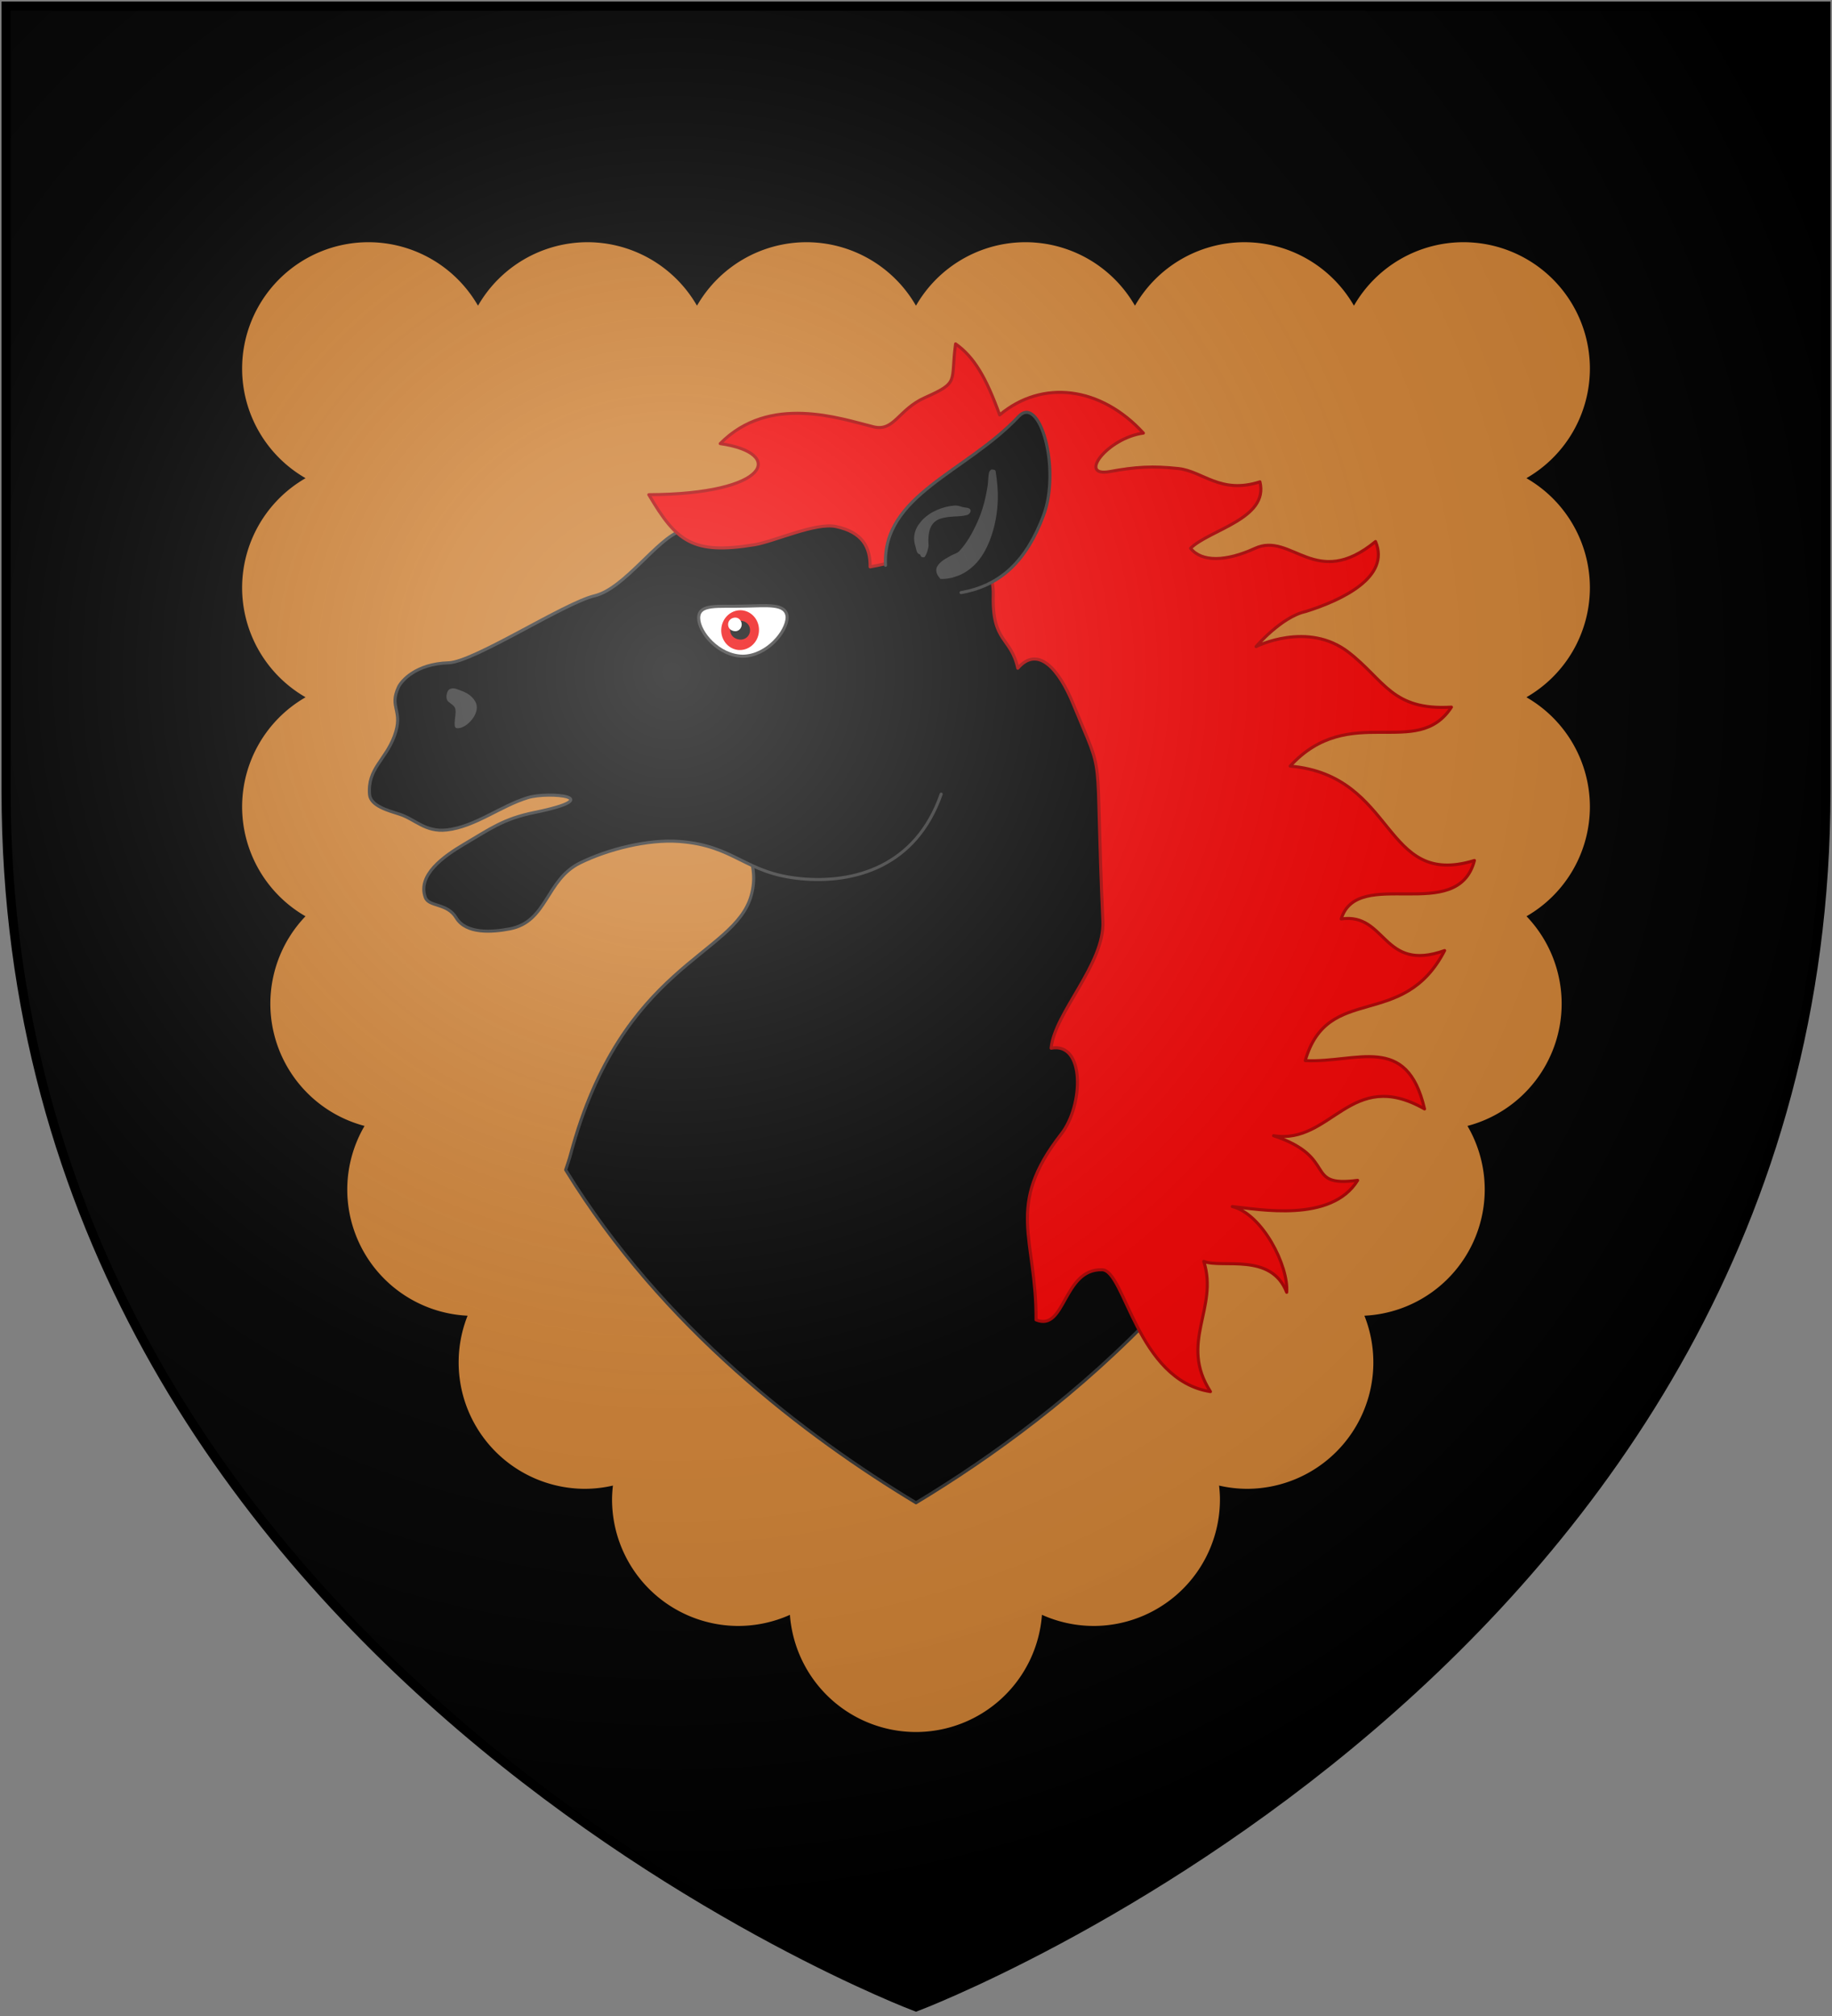 <?xml version="1.0" encoding="UTF-8"?>
<svg xmlns="http://www.w3.org/2000/svg" xmlns:xlink="http://www.w3.org/1999/xlink" width="600" height="660">
<rect width="100%" height="100%" fill="#808080" stroke="none"/>
<defs>
  <radialGradient id="rg" gradientUnits="userSpaceOnUse" cx="220" cy="220" r="405">
    <stop style="stop-color:#fff;stop-opacity:.3" offset="0"/>
    <stop style="stop-color:#fff;stop-opacity:.2" offset=".2"/>
    <stop style="stop-color:#666;stop-opacity:.1" offset=".6"/>
    <stop style="stop-color:#000;stop-opacity:.13" offset="1"/>
  </radialGradient>
  <path id="shield" d="m2,2v257c0,286 298,398 298,398c0,0 298-112 298-398V2z"/>
</defs>
<use id="background" xlink:href="#shield" style="fill:#000000;"/>
<path style="fill:#cd7f32;" d="m 120.7,79.293 a 41.407,41.407 0 0 0 -41.407,41.407 41.407,41.407 0 0 0 20.707,35.8 v 0.1 a 41.407,41.407 0 0 0 -20.707,35.82 41.407,41.407 0 0 0 20.707,35.8 v 0.1 a 41.407,41.407 0 0 0 -20.707,35.82 41.407,41.407 0 0 0 20.757,35.83 41.407,41.407 0 0 0 -11.507,28.62 41.407,41.407 0 0 0 30.847,40.02 41.407,41.407 0 0 0 -5.66,20.79 41.407,41.407 0 0 0 39.41,41.34 41.407,41.407 0 0 0 -2.93,15.26 41.407,41.407 0 0 0 41.41,41.41 41.407,41.407 0 0 0 9.12,-1.06 41.407,41.407 0 0 0 -0.28,3.86 41.407,41.407 0 0 0 40.71,42.09 41.407,41.407 0 0 0 17.54,-3.63 41.407,41.407 0 0 0 41.29,38.36 41.407,41.407 0 0 0 41.25,-38.37 41.407,41.407 0 0 0 17.58,3.64 41.407,41.407 0 0 0 40.71,-42.09 41.407,41.407 0 0 0 -0.28,-3.86 41.407,41.407 0 0 0 9.12,1.06 41.407,41.407 0 0 0 41.41,-41.41 41.407,41.407 0 0 0 -2.93,-15.26 41.407,41.407 0 0 0 39.41,-41.34 41.407,41.407 0 0 0 -5.66,-20.79 41.407,41.407 0 0 0 30.85,-40.02 41.407,41.407 0 0 0 -11.51,-28.62 41.407,41.407 0 0 0 20.76,-35.83 41.407,41.407 0 0 0 -20.71,-35.82 v -0.1 a 41.407,41.407 0 0 0 20.71,-35.8 41.407,41.407 0 0 0 -20.71,-35.82 v -0.1 a 41.407,41.407 0 0 0 20.71,-35.8 41.407,41.407 0 0 0 -41.41,-41.407 41.407,41.407 0 0 0 -35.82,20.707 h -0.1 a 41.407,41.407 0 0 0 -35.8,-20.707 41.407,41.407 0 0 0 -35.82,20.707 h -0.1 a 41.407,41.407 0 0 0 -35.8,-20.707 41.407,41.407 0 0 0 -35.82,20.707 h -0.1 a 41.407,41.407 0 0 0 -35.8,-20.707 41.407,41.407 0 0 0 -35.82,20.707 h -0.1 a 41.407,41.407 0 0 0 -35.8,-20.707 41.407,41.407 0 0 0 -35.82,20.707 h -0.1 a 41.407,41.407 0 0 0 -35.82,-20.707 z"/>
<g id="horse"  style="fill:#000000;stroke:#333333;stroke-width:1;stroke-linecap:round;stroke-linejoin:round;">
  <path id="neck" d="M 279.396 160.369 C 272.968 160.281 266.706 160.984 260.857 162.592 C 231.844 170.571 228.145 210.239 226.01 240.254 C 224.49 261.617 251.783 272.514 246.037 293.146 C 240.466 313.153 203.644 315.552 186.914 377.764 C 186.411 379.635 185.84 381.323 185.264 382.994 C 216.971 434.629 263.959 470.272 300 491.979 C 324.49 477.229 354.015 455.991 380.389 427.73 C 367.515 414.22 358.837 399.986 358.762 379.643 C 358.652 350.248 378.688 309.626 379.406 280.24 C 380.293 243.927 372.85 227.407 352.457 197.109 C 338.263 176.023 307.255 160.753 279.396 160.369 z " />
  <path id="head" d="m 308.249,259.978 c -8.292,23.78 -28.543,29.361 -45.996,27.692 -18.471,-1.766 -21.389,-10.852 -39.895,-12.203 -10.142,-0.741 -23.261,2.55 -32.385,7.04 -11.259,5.542 -10.673,19.228 -22.998,21.59 -5.777,1.107 -14.309,1.748 -17.558,-3.624 -2.991,-4.947 -8.985,-3.506 -10.134,-6.701 -2.623,-7.299 5.99,-13.427 12.672,-17.366 8.74,-5.152 12.997,-8.348 22.936,-10.383 24.726,-5.062 4.791,-6.934 -1.925,-4.911 -8.99,2.707 -17.315,9.547 -26.644,10.601 -7.043,0.795 -10.308,-3.498 -15.489,-5.163 -3.581,-1.151 -9.476,-2.691 -9.799,-6.438 -0.727,-8.43 5.179,-11.19 8.116,-19.125 3.136,-8.472 -1.869,-9.174 1.351,-16.039 0.951,-2.027 5.657,-7.629 16.41,-7.958 8.316,-0.254 37.851,-19.563 47.792,-21.929 9.871,-2.35 20.658,-18.934 28.369,-21.249 15.067,-4.523 18.006,2.071 31.669,0.275"/>
  <path id="nose" style="fill:#333333;stroke:none;" d="m 148.911,236.58 c 0.031,-1.461 0.472,-2.929 0.238,-4.38 -0.186,-1.158 -1.418,-1.718 -2.289,-2.471 -0.91,-0.786 -0.718,-2.388 -0.218,-3.44 0.488,-1.028 1.902,-1.089 2.932,-0.716 2.626,0.949 4.693,1.698 6.075,4.077 1.969,3.389 -2.118,8.045 -4.937,8.655 -1.749,0.378 -1.833,-0.202 -1.801,-1.725 z" />
  <path id="mane" style="fill:#ee0000;stroke:#aa0000;" d="m 286.065,139.732 c 6.792,1.683 8.077,-5.633 16.89,-9.57 11.458,-5.119 8.295,-4.957 10.011,-17.581 5.966,4.221 9.95,10.84 14.427,23.259 13.947,-11.715 33.13,-9.343 47.083,5.945 -11.757,1.608 -21.677,14.535 -11.007,12.595 8.433,-1.533 14.005,-1.899 22.484,-0.979 8.069,0.896 13.827,8.506 26.684,4.342 2.998,12.07 -16.473,15.637 -22.715,21.751 3.649,4.579 11.585,4.388 21.1,0.03 12.029,-5.51 19.871,13.91 39.478,-2.24 4.955,11.712 -11.093,19.226 -22.875,22.918 -7.896,1.713 -16.253,11.481 -16.253,11.481 0,0 16.874,-8.523 30.302,1.865 11.806,9.133 14.201,19.119 33.689,17.953 -11.297,17.383 -33.438,-1.86 -52.825,19.309 35.021,3.104 30.046,40.243 60.351,30.895 -5.508,21.123 -38.259,1.708 -43.632,19.139 14.89,-2.132 13.437,17.689 33.874,10.348 -13.633,26.437 -38.235,10.406 -45.646,36.033 16.832,0.843 33.288,-9.198 39.064,15.823 -24.223,-13.811 -30.443,11.789 -49.443,8.766 21.557,7.199 9.529,16.95 27.533,14.614 -8.644,14.022 -32.409,9.428 -41.06,8.576 9.856,2.429 18.494,19.45 17.824,28.07 -5.106,-13.164 -21.138,-7.728 -27.16,-10.124 4.957,15.324 -8.201,26.511 2.197,42.642 -24.109,-3.769 -27.958,-39.647 -35.453,-39.894 -12.872,-0.424 -11.985,20.423 -21.672,16.402 0.181,-27.033 -10.396,-36.962 8.288,-60.887 7.251,-9.285 7.834,-30.136 -3.342,-28.049 1.041,-11.51 17.592,-27.586 16.95,-41.584 -2.76,-60.192 1.083,-44.732 -9.727,-71.125 -4.672,-11.407 -11.562,-19.305 -18.141,-11.691 -2.294,-10.395 -8.448,-8.279 -8.038,-23.955 0.357,-13.652 -13.135,-24.919 -25.317,-16.426 -4.283,2.986 -1.581,4.77 -15.016,7.203 0.102,-6.457 -2.517,-11.353 -11.152,-13.199 -6.699,-1.432 -20.206,4.878 -26.701,5.946 -20.248,3.329 -25.573,-1.018 -34.624,-16.38 39.871,-0.165 44.646,-13.688 23.378,-16.719 16.126,-16.32 39.162,-8.235 50.191,-5.503 z" />
  <g id="ear">
    <path d="m 290.016,185.064 c -1.062,-23.075 26.478,-30.47 43.621,-48.749 6.935,-7.289 13.803,17.233 8.118,32.443 -5.506,14.729 -13.962,22.985 -27.008,25.248" />
    <path style="fill:#333333;stroke:none;" d="m 301.165,181.445 c -1.013,-0.171 -1.083,-1.746 -1.389,-2.734 -0.294,-0.95 -0.448,-1.956 -0.375,-2.947 0.108,-1.479 0.653,-2.907 1.526,-4.114 0.488,-0.675 1.015,-1.325 1.62,-1.892 1.035,-0.971 2.228,-1.786 3.501,-2.413 1.207,-0.595 2.479,-1.063 3.787,-1.391 0.955,-0.239 1.938,-0.392 2.919,-0.46 0.876,-0.06 1.711,0.281 2.544,0.512 0.843,0.233 2.014,0.082 2.496,0.812 0.347,0.526 -0.237,1.492 -0.835,1.695 -1.946,0.658 -4.084,0.457 -6.121,0.721 -1.374,0.178 -2.792,0.372 -4.005,1.098 -0.649,0.389 -1.204,0.914 -1.617,1.551 -0.944,1.454 -1.119,3.241 -1.176,4.93 -0.026,0.763 0.166,1.549 0.015,2.29 -0.227,1.11 -0.509,2.277 -1.195,3.178 -0.224,0.294 -0.742,0.155 -1.07,0.015 -0.323,-0.139 -0.278,-0.791 -0.625,-0.849 z m 6.473,7.609 c -0.866,-0.935 -1.371,-2.393 -0.698,-3.583 0.985,-1.741 2.882,-2.628 4.548,-3.58 0.896,-0.512 2.025,-0.742 2.721,-1.494 2.572,-2.778 4.408,-6.185 5.962,-9.638 1.685,-3.744 2.683,-7.757 3.304,-11.807 0.219,-1.428 0.125,-2.904 0.474,-4.305 0.107,-0.43 0.605,-1.048 1.054,-0.946 0.434,0.099 0.999,0.034 1.096,0.66 0.478,3.074 0.782,6.178 0.689,9.278 -0.136,4.53 -0.973,9.054 -2.628,13.287 -1.153,2.947 -2.731,5.793 -4.996,8.02 -1.507,1.481 -3.268,2.713 -5.245,3.487 -1.872,0.734 -3.883,1.2 -5.887,1.088 -0.204,-0.011 -0.256,-0.318 -0.395,-0.468 z" />
  </g>
  <g id="eye">
    <path style="fill:#ffffff;" d="m 228.82,202.368 c 0.056,4.661 6.534,12.37 14.455,12.465 7.938,-0.076 14.417,-8.055 14.532,-12.699 -0.21,-4.848 -6.696,-3.766 -14.634,-3.69 -7.955,0.247 -14.392,-0.907 -14.353,3.924 z"/>
    <path style="fill:#ee0000;stroke:none;" d="m 236.25,205.689 a 6.228,6.501 5.652 0 0 5.504,7.096 6.228,6.501 5.652 0 0 6.789,-5.88 6.228,6.501 5.652 0 0 -5.504,-7.096 6.228,6.501 5.652 0 0 -6.789,5.88 z" />
    <path style="fill:#000000;stroke:none;" d="m 242.871,203.241 c 1.537,0.152 2.955,1.499 2.769,3.377 -0.186,1.878 -1.841,2.921 -3.377,2.769 -1.878,-0.186 -3.296,-1.533 -3.11,-3.411 0.186,-1.878 1.841,-2.921 3.719,-2.735 z" />
    <path style="fill:#ffffff;stroke:none;" d="m 241.078,202.202 c 1.024,0.102 1.947,1.227 1.829,2.422 -0.135,1.366 -1.244,2.118 -2.268,2.017 -1.366,-0.135 -2.306,-1.09 -2.171,-2.456 0.118,-1.195 1.244,-2.118 2.61,-1.983 z" />
  </g>
</g>
<use id="shine" xlink:href="#shield" style="fill:url(#rg);stroke:#000000;stroke-width:3;"/>
</svg>
